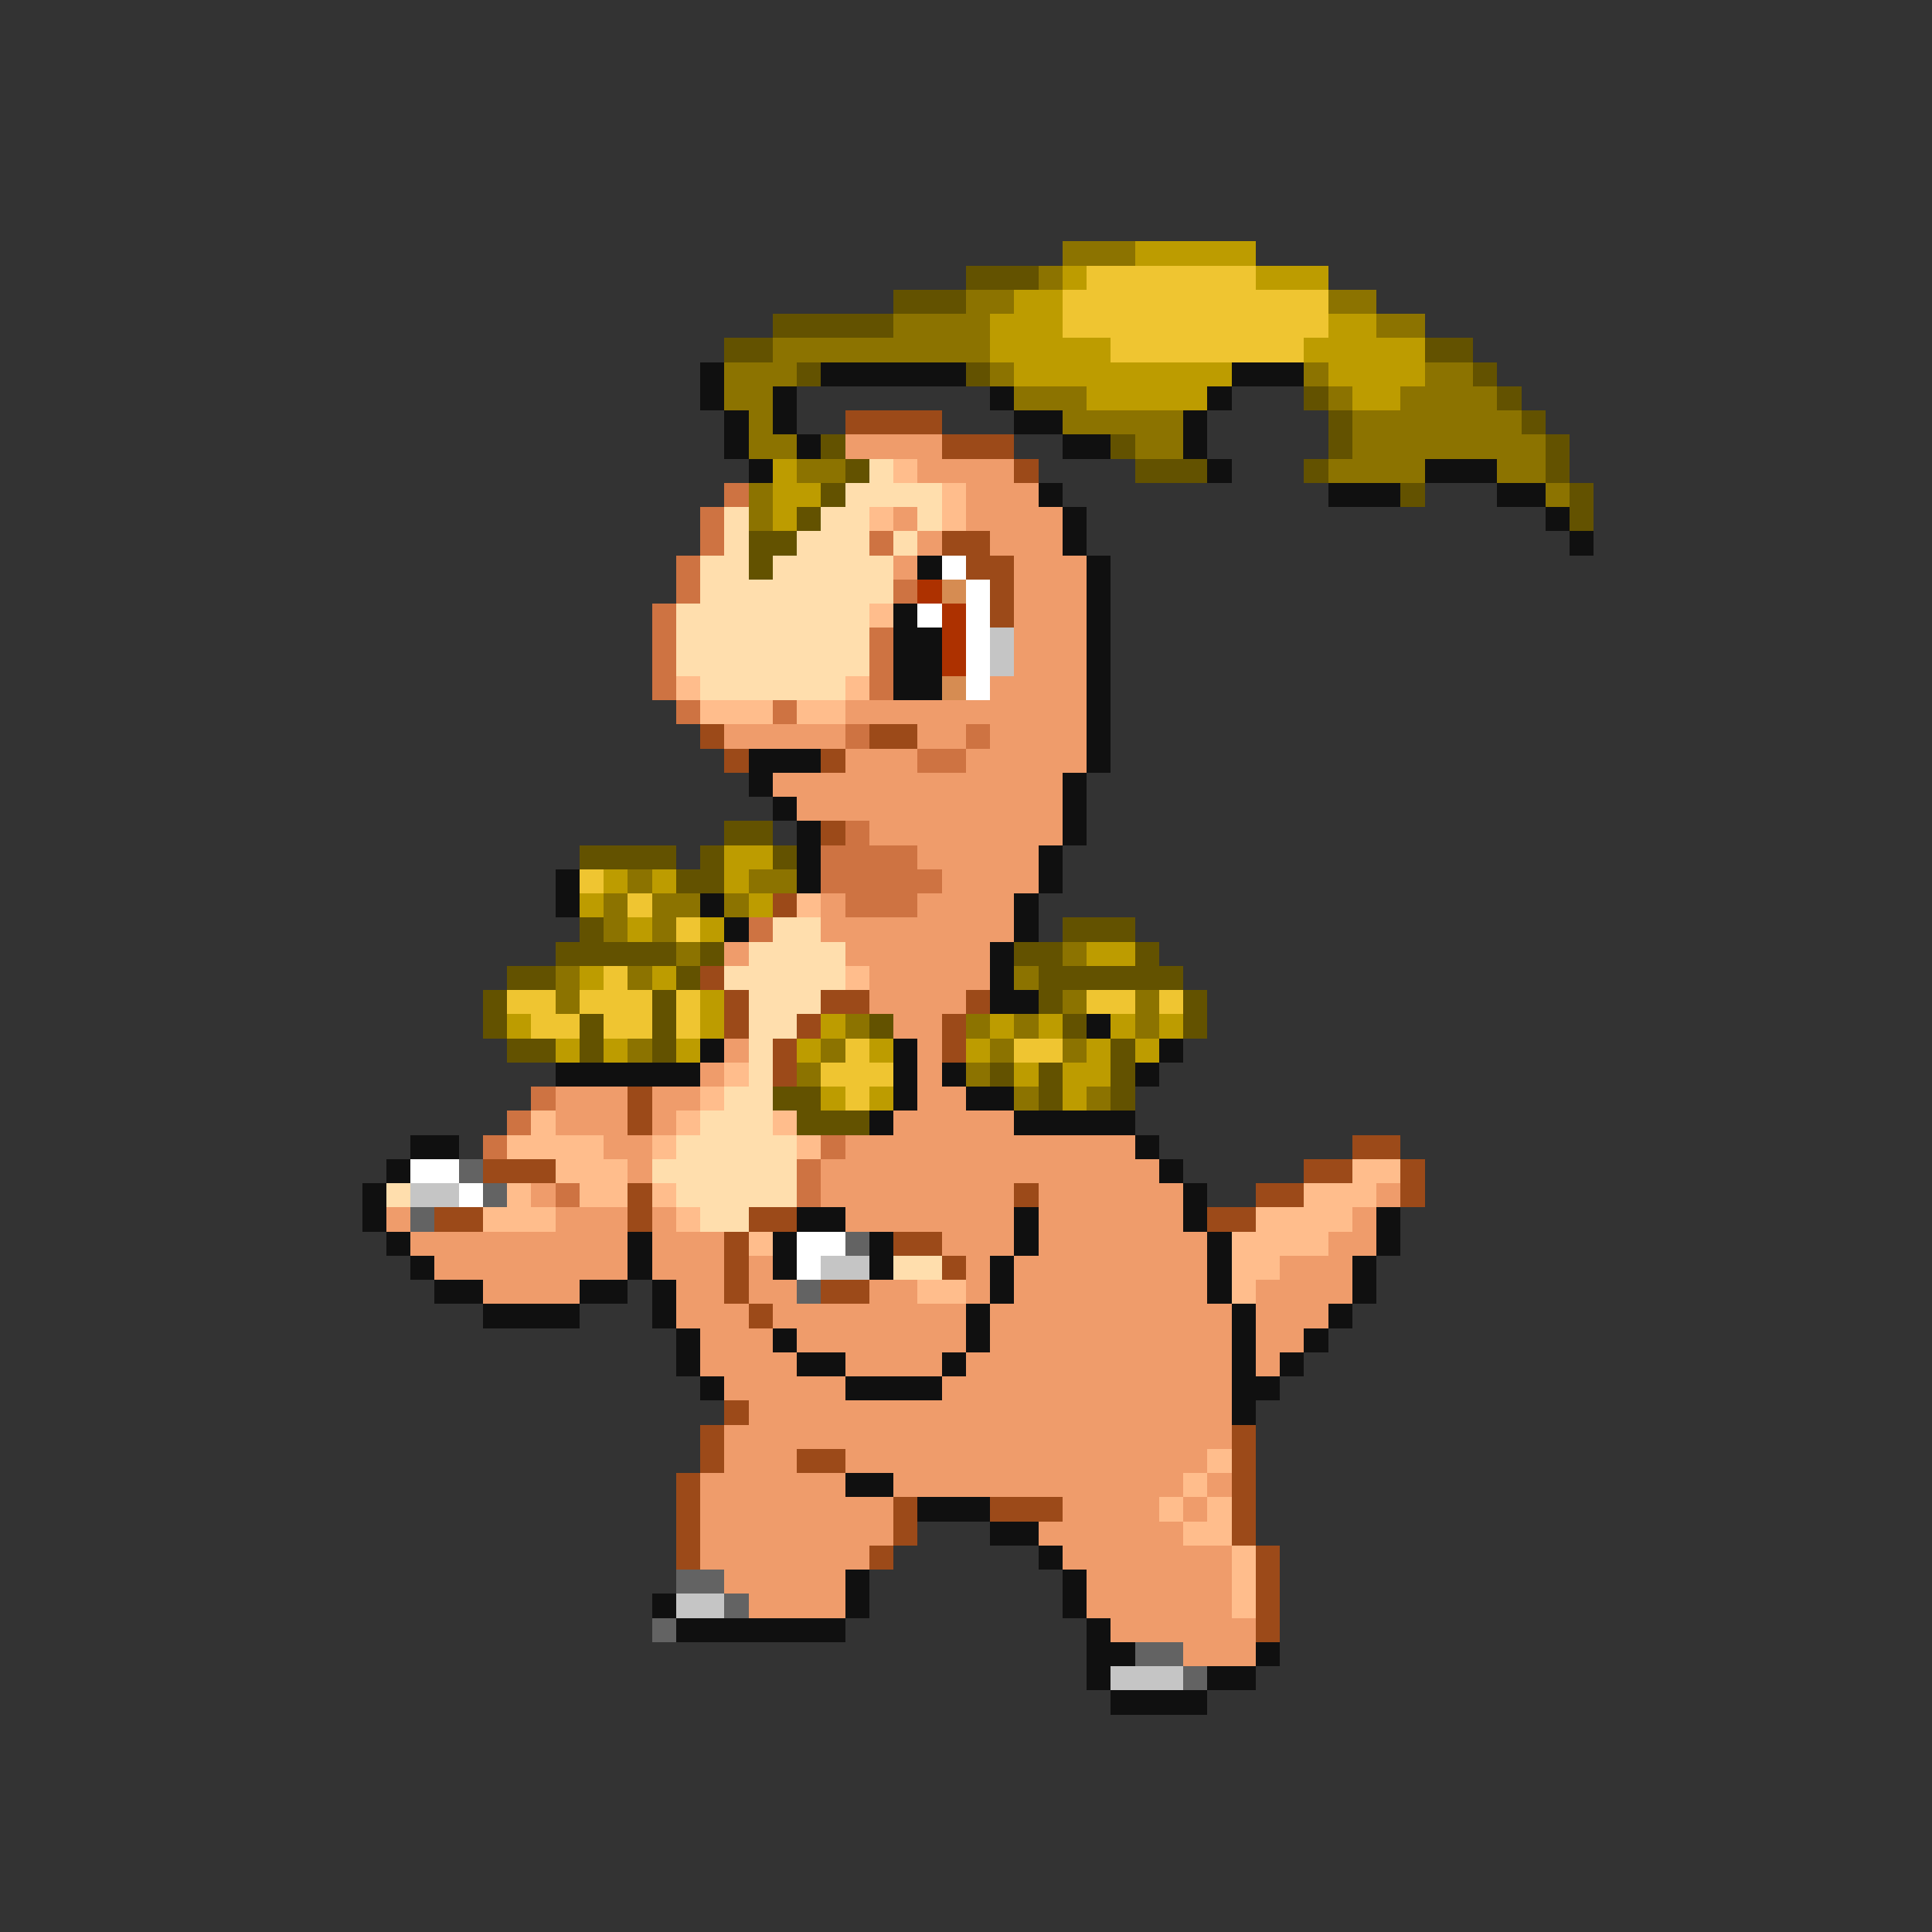 <svg xmlns="http://www.w3.org/2000/svg" viewBox="0 -0.5 80 80" shape-rendering="crispEdges">
<rect x="0" y="-0.5" width="80" height="80" fill="#333333" stroke="none"/>
<path stroke="#8c7300" d="M44 10h3M43 11h1M40 12h2M55 12h2M37 13h4M57 13h2M32 14h9M30 15h3M41 15h1M54 15h1M59 15h2M30 16h2M42 16h3M55 16h1M58 16h4M31 17h1M44 17h5M56 17h7M31 18h2M47 18h2M56 18h8M33 19h2M55 19h4M62 19h2M31 20h1M64 20h1M31 21h1M26 36h1M31 36h2M25 37h1M27 37h2M30 37h1M25 38h1M27 38h1M28 39h1M44 39h1M23 40h1M26 40h1M42 40h1M23 41h1M44 41h1M47 41h1M35 42h1M40 42h1M42 42h1M47 42h1M26 43h1M34 43h1M41 43h1M44 43h1M33 44h1M40 44h1M42 45h1M45 45h1" />
<path stroke="#bd9c00" d="M47 10h5M44 11h1M52 11h3M42 12h2M41 13h3M55 13h2M41 14h5M54 14h5M42 15h9M55 15h4M45 16h5M56 16h2M32 19h1M32 20h2M32 21h1M30 35h2M25 36h1M27 36h1M30 36h1M24 37h1M31 37h1M26 38h1M29 38h1M45 39h2M24 40h1M27 40h1M29 41h1M21 42h1M29 42h1M34 42h1M41 42h1M43 42h1M46 42h1M48 42h1M23 43h1M25 43h1M28 43h1M33 43h1M36 43h1M40 43h1M45 43h1M47 43h1M42 44h1M44 44h2M34 45h1M36 45h1M44 45h1" />
<path stroke="#635200" d="M40 11h3M37 12h3M32 13h5M30 14h2M59 14h2M33 15h1M40 15h1M61 15h1M54 16h1M62 16h1M55 17h1M63 17h1M34 18h1M46 18h1M55 18h1M64 18h1M35 19h1M47 19h3M54 19h1M64 19h1M34 20h1M58 20h1M65 20h1M33 21h1M65 21h1M31 22h2M31 23h1M30 34h2M24 35h4M29 35h1M32 35h1M28 36h2M24 38h1M44 38h3M23 39h5M29 39h1M42 39h2M47 39h1M21 40h2M28 40h1M43 40h6M20 41h1M27 41h1M43 41h1M49 41h1M20 42h1M24 42h1M27 42h1M36 42h1M44 42h1M49 42h1M21 43h2M24 43h1M27 43h1M46 43h1M41 44h1M43 44h1M46 44h1M32 45h2M43 45h1M46 45h1M33 46h3" />
<path stroke="#efc531" d="M45 11h7M44 12h11M44 13h11M46 14h8M24 36h1M26 37h1M28 38h1M25 40h1M21 41h2M24 41h3M28 41h1M45 41h2M48 41h1M22 42h2M25 42h2M28 42h1M35 43h1M42 43h2M34 44h3M35 45h1" />
<path stroke="#101010" d="M29 15h1M34 15h6M51 15h3M29 16h1M32 16h1M41 16h1M50 16h1M30 17h1M32 17h1M42 17h2M49 17h1M30 18h1M33 18h1M44 18h2M49 18h1M31 19h1M50 19h1M59 19h3M43 20h1M55 20h3M62 20h2M44 21h1M64 21h1M44 22h1M65 22h1M38 23h1M45 23h1M45 24h1M37 25h1M45 25h1M37 26h2M45 26h1M37 27h2M45 27h1M37 28h2M45 28h1M45 29h1M45 30h1M31 31h3M45 31h1M31 32h1M44 32h1M32 33h1M44 33h1M33 34h1M44 34h1M33 35h1M43 35h1M23 36h1M33 36h1M43 36h1M23 37h1M29 37h1M42 37h1M30 38h1M42 38h1M41 39h1M41 40h1M41 41h2M45 42h1M29 43h1M37 43h1M48 43h1M23 44h6M37 44h1M39 44h1M47 44h1M37 45h1M40 45h2M36 46h1M42 46h5M17 47h2M47 47h1M16 48h1M48 48h1M15 49h1M49 49h1M15 50h1M33 50h2M42 50h1M49 50h1M57 50h1M16 51h1M26 51h1M32 51h1M36 51h1M42 51h1M50 51h1M57 51h1M17 52h1M26 52h1M32 52h1M36 52h1M41 52h1M50 52h1M56 52h1M18 53h2M24 53h2M27 53h1M41 53h1M50 53h1M56 53h1M20 54h4M27 54h1M40 54h1M51 54h1M55 54h1M28 55h1M32 55h1M40 55h1M51 55h1M54 55h1M28 56h1M33 56h2M39 56h1M51 56h1M53 56h1M29 57h1M35 57h4M51 57h2M51 58h1M35 61h2M38 62h3M41 63h2M43 64h1M35 65h1M44 65h1M27 66h1M35 66h1M44 66h1M28 67h7M45 67h1M45 68h2M52 68h1M45 69h1M50 69h2M46 70h4" />
<path stroke="#9c4a19" d="M35 17h4M39 18h3M42 19h1M39 22h2M40 23h2M41 24h1M41 25h1M29 30h1M36 30h2M30 31h1M34 31h1M34 34h1M32 37h1M29 40h1M30 41h1M34 41h2M40 41h1M30 42h1M33 42h1M39 42h1M32 43h1M39 43h1M32 44h1M26 45h1M26 46h1M56 47h2M20 48h3M54 48h2M58 48h1M26 49h1M42 49h1M52 49h2M58 49h1M18 50h2M26 50h1M31 50h2M50 50h2M30 51h1M37 51h2M30 52h1M39 52h1M30 53h1M34 53h2M31 54h1M30 58h1M29 59h1M51 59h1M29 60h1M33 60h2M51 60h1M28 61h1M51 61h1M28 62h1M37 62h1M41 62h3M51 62h1M28 63h1M37 63h1M51 63h1M28 64h1M36 64h1M52 64h1M52 65h1M52 66h1M52 67h1" />
<path stroke="#ef9c6b" d="M35 18h4M38 19h4M40 20h3M37 21h1M40 21h4M38 22h1M41 22h3M37 23h1M42 23h3M42 24h3M42 25h3M42 26h3M42 27h3M41 28h4M35 29h10M30 30h5M38 30h2M41 30h4M35 31h3M40 31h5M32 32h12M33 33h11M36 34h8M38 35h5M39 36h4M34 37h1M38 37h4M34 38h8M30 39h1M35 39h6M36 40h5M36 41h4M37 42h2M30 43h1M38 43h1M29 44h1M38 44h1M23 45h3M27 45h2M38 45h2M23 46h3M27 46h1M37 46h5M25 47h2M35 47h12M26 48h1M34 48h14M22 49h1M34 49h8M43 49h6M57 49h1M16 50h1M23 50h3M27 50h1M35 50h7M43 50h6M56 50h1M17 51h9M27 51h3M39 51h3M43 51h7M55 51h2M18 52h8M27 52h3M31 52h1M40 52h1M42 52h8M53 52h3M20 53h4M28 53h2M31 53h2M36 53h2M40 53h1M42 53h8M52 53h4M28 54h3M32 54h8M41 54h10M52 54h3M29 55h3M33 55h7M41 55h10M52 55h2M29 56h4M35 56h4M40 56h11M52 56h1M30 57h5M39 57h12M31 58h20M30 59h21M30 60h3M35 60h15M29 61h6M37 61h12M50 61h1M29 62h8M44 62h4M49 62h1M29 63h8M43 63h6M29 64h7M44 64h7M30 65h5M45 65h6M31 66h4M45 66h6M46 67h6M49 68h3" />
<path stroke="#ffdead" d="M36 19h1M35 20h4M30 21h1M34 21h2M38 21h1M30 22h1M33 22h3M37 22h1M29 23h2M32 23h5M29 24h8M28 25h8M28 26h8M28 27h8M29 28h6M32 38h2M31 39h4M30 40h5M31 41h3M31 42h2M31 43h1M31 44h1M30 45h2M29 46h3M28 47h5M27 48h6M16 49h1M28 49h5M29 50h2M37 52h2" />
<path stroke="#ffbd8c" d="M37 19h1M39 20h1M36 21h1M39 21h1M36 25h1M28 28h1M35 28h1M29 29h3M33 29h2M33 37h1M35 40h1M30 44h1M29 45h1M22 46h1M28 46h1M32 46h1M21 47h4M27 47h1M33 47h1M23 48h3M56 48h2M21 49h1M24 49h2M27 49h1M54 49h3M20 50h3M28 50h1M52 50h4M31 51h1M51 51h4M51 52h2M38 53h2M51 53h1M50 60h1M49 61h1M48 62h1M50 62h1M49 63h2M51 64h1M51 65h1M51 66h1" />
<path stroke="#ce7342" d="M30 20h1M29 21h1M29 22h1M36 22h1M28 23h1M28 24h1M37 24h1M27 25h1M27 26h1M36 26h1M27 27h1M36 27h1M27 28h1M36 28h1M28 29h1M32 29h1M35 30h1M40 30h1M38 31h2M35 34h1M34 35h4M34 36h5M35 37h3M31 38h1M22 45h1M21 46h1M20 47h1M34 47h1M33 48h1M23 49h1M33 49h1" />
<path stroke="#ffffff" d="M39 23h1M40 24h1M38 25h1M40 25h1M40 26h1M40 27h1M40 28h1M17 48h2M19 49h1M33 51h2M33 52h1" />
<path stroke="#ad3100" d="M38 24h1M39 25h1M39 26h1M39 27h1" />
<path stroke="#d68c52" d="M39 24h1M39 28h1" />
<path stroke="#c5c5c5" d="M41 26h1M41 27h1M17 49h2M34 52h2M28 66h2M46 69h3" />
<path stroke="#636363" d="M19 48h1M20 49h1M17 50h1M35 51h1M33 53h1M28 65h2M30 66h1M27 67h1M47 68h2M49 69h1" />
</svg>